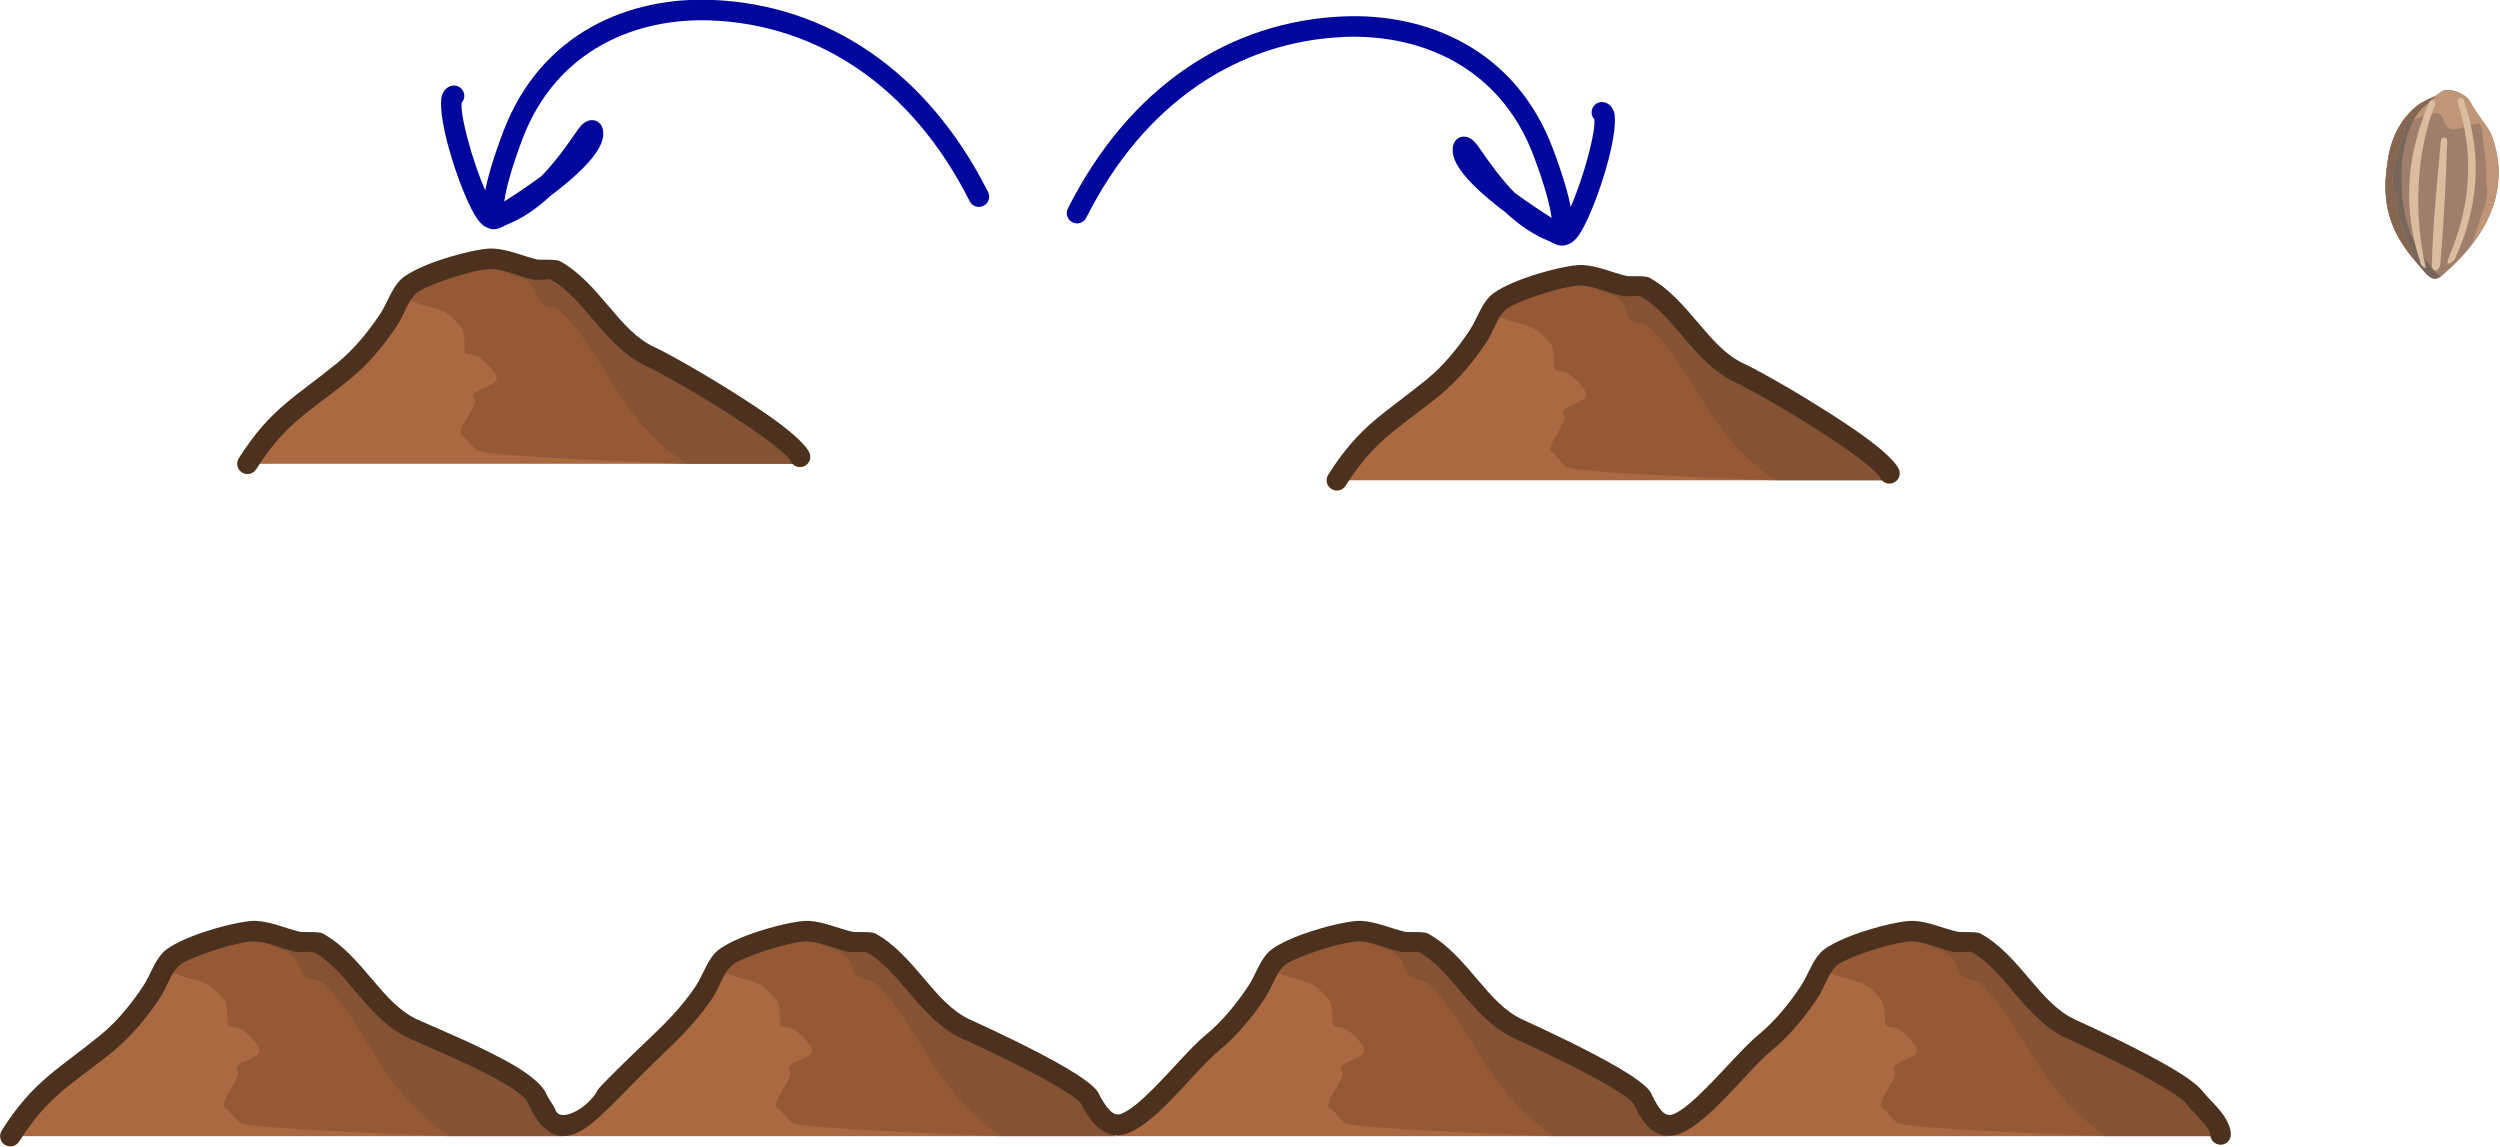 <?xml version="1.0" encoding="UTF-8" standalone="no"?>
<!DOCTYPE svg PUBLIC "-//W3C//DTD SVG 1.1//EN" "http://www.w3.org/Graphics/SVG/1.1/DTD/svg11.dtd">
<svg width="100%" height="100%" viewBox="0 0 1482 680" version="1.1" xmlns="http://www.w3.org/2000/svg" xmlns:xlink="http://www.w3.org/1999/xlink" xml:space="preserve" xmlns:serif="http://www.serif.com/" style="fill-rule:evenodd;clip-rule:evenodd;stroke-linejoin:round;stroke-miterlimit:2;">
    <g transform="matrix(1,0,0,1,-362.99,-493.059)">
        <g>
            <g transform="matrix(0.401,-0.661,0.661,0.401,1032.03,879.469)">
                <path d="M888.95,637.853C895.826,640.309 897.5,655.472 894.41,660.376C887.856,670.775 885.301,682.526 880.075,688.929C855.26,719.334 817.772,727.003 771.038,712.05C769.331,711.504 765.128,710.38 763.76,707.33C762.504,704.532 763.985,699.845 764.514,698.193C772.647,672.815 780.992,647.5 820.354,631.188C838.531,622.835 855.297,622.152 870.254,627.467C876.849,629.81 881.975,635.362 888.95,637.853Z" style="fill:rgb(159,127,107);"/>
            </g>
            <g transform="matrix(0.401,-0.661,0.661,0.401,1032.03,879.469)">
                <path d="M767.97,710.96C766.306,710.224 764.554,709.102 763.76,707.33C762.504,704.532 763.985,699.845 764.514,698.193C772.647,672.815 780.992,647.5 820.354,631.188C838.531,622.835 855.297,622.152 870.254,627.467C876.849,629.81 881.975,635.362 888.95,637.853C891.283,638.686 893.017,640.982 894.169,643.845C893.995,643.762 893.817,643.688 893.634,643.623C886.659,641.132 881.534,635.58 874.938,633.236C859.982,627.921 844.346,632.241 826.17,640.595C789.09,661.402 777.332,678.585 769.199,703.963C768.79,705.24 767.812,708.33 767.97,710.96Z" style="fill:rgb(120,102,91);"/>
            </g>
            <g transform="matrix(0.401,-0.661,0.661,0.401,1032.03,879.469)">
                <path d="M767.952,687.777C775.521,666.038 786.392,645.262 820.354,631.188C838.531,622.835 855.297,622.152 870.254,627.467C876.849,629.81 881.975,635.362 888.95,637.853C895.826,640.309 897.5,655.472 894.41,660.376C887.856,670.775 885.301,682.526 880.075,688.929C860.719,712.645 833.653,722.528 800.5,718.632C808.56,716.992 816.482,714.981 824.498,713.095C829.667,711.879 835.338,710.971 840.167,708.646C843.465,707.058 845.928,704.285 849.065,702.455C856.202,698.292 862.905,693.647 869.183,688.334C873.726,684.49 878.615,681.683 882.531,677.114C882.769,676.837 883.276,676.247 883.815,675.53C879.855,669.365 872.024,666.159 868.797,659.704C866.017,654.145 872.261,651.439 873.633,647.324C873.986,646.264 873.812,644.975 873.38,643.621C872.494,640.849 856.576,626.056 851.967,627.593C849.578,628.389 847.669,629.981 845.196,630.688C843.337,631.219 841.153,630.78 839.2,631.268C829.257,633.754 819.01,636.484 810.183,642.101C807.117,644.052 805.017,647.662 802.252,650.032C798.067,653.619 792.983,656.518 789.291,660.671C781.668,669.247 775.036,678.79 767.952,687.777Z" style="fill:rgb(192,149,120);"/>
            </g>
            <g transform="matrix(0.401,-0.661,0.661,0.401,1032.03,879.469)">
                <path d="M767.952,687.777C775.521,666.038 786.392,645.262 820.354,631.188C838.531,622.835 855.297,622.152 870.254,627.467C875.077,629.181 879.114,632.61 883.664,635.304C885.238,636.236 880.794,635.317 874.938,633.236C870.068,631.506 865.127,630.797 860.051,630.916C856.713,628.584 853.616,627.043 851.967,627.593C849.578,628.389 847.669,629.981 845.196,630.688C843.337,631.219 841.153,630.78 839.2,631.268C829.257,633.754 819.01,636.484 810.183,642.101C807.117,644.052 805.017,647.662 802.252,650.032C798.067,653.619 792.983,656.518 789.291,660.671C781.668,669.247 775.036,678.79 767.952,687.777Z" style="fill:rgb(133,102,81);"/>
            </g>
            <g transform="matrix(0.401,-0.661,0.661,0.401,1032.03,879.469)">
                <path d="M877.548,633.994C832.799,640.433 797.059,658.724 767.952,693.156C767.083,694.184 766.695,698.649 767.952,697.416C795.631,670.286 837.329,645.816 878.37,638.803C879.697,638.576 880.59,637.314 880.363,635.988C880.136,634.661 878.875,633.767 877.548,633.994Z" style="fill:rgb(218,188,159);"/>
            </g>
            <g transform="matrix(0.401,-0.661,0.661,0.401,1032.03,879.469)">
                <path d="M888.928,652.663C862.849,682.307 830.467,701.576 784.778,708.397C783.447,708.596 779.12,709.33 779.318,710.661C779.517,711.993 784.162,713.389 785.498,713.222C833.024,707.288 866.277,687.379 892.59,655.885C893.453,654.852 893.381,653.332 892.37,652.443C891.359,651.553 889.817,651.652 888.928,652.663Z" style="fill:rgb(218,188,159);"/>
            </g>
            <g transform="matrix(0.401,-0.661,0.661,0.401,1032.03,879.469)">
                <path d="M857.147,656.895C827.762,671.23 797.834,685.462 771.101,701.011C769.937,701.688 768.106,705.346 771.017,706.048C772.326,706.364 773.999,706.599 775.206,706.003C803.303,692.122 831.377,677.027 859.438,661.201C860.611,660.54 861.078,659.091 860.446,657.903C859.814,656.714 858.336,656.262 857.147,656.895Z" style="fill:rgb(218,188,159);"/>
            </g>
        </g>
        <g transform="matrix(0.355,0,0,0.422,212.754,799.194)">
            <path d="M1363.19,870.546C1362.22,852.399 1331.8,829.549 1319.02,815.766C1295.99,790.911 1154.29,735.652 1113.91,720.234C1048.03,695.078 1016.18,626.853 953.756,598.478C944.37,594.212 930.347,599.603 920.039,597.541C896.192,592.772 874.529,583.793 849.795,582.556C823.748,581.254 726.865,605.165 707.434,622.829C693.691,635.323 687.767,653.48 676.527,667.785C655.343,694.747 629.906,720.442 601.6,739.902C532.853,787.166 491.713,802.272 440.507,870.546L1363.19,870.546Z" style="fill:rgb(170,105,65);"/>
        </g>
        <g transform="matrix(0.355,0,0,0.422,540.21,799.194)">
            <path d="M1363.19,870.546C1362.22,852.399 1331.8,829.549 1319.02,815.766C1295.99,790.911 1154.29,735.652 1113.91,720.234C1048.03,695.078 1016.18,626.853 953.756,598.478C944.37,594.212 930.347,599.603 920.039,597.541C896.192,592.772 874.529,583.793 849.795,582.556C823.748,581.254 726.865,605.165 707.434,622.829C693.691,635.323 687.767,653.48 676.527,667.785C655.343,694.747 629.906,720.442 601.6,739.902C532.853,787.166 491.713,802.272 440.507,870.546L1363.19,870.546Z" style="fill:rgb(170,105,65);"/>
        </g>
        <g transform="matrix(0.355,0,0,0.422,867.666,799.194)">
            <path d="M1363.19,870.546C1362.22,852.399 1331.8,829.549 1319.02,815.766C1295.99,790.911 1154.29,735.652 1113.91,720.234C1048.03,695.078 1016.18,626.853 953.756,598.478C944.37,594.212 930.347,599.603 920.039,597.541C896.192,592.772 874.529,583.793 849.795,582.556C823.748,581.254 726.865,605.165 707.434,622.829C693.691,635.323 687.767,653.48 676.527,667.785C655.343,694.747 629.906,720.442 601.6,739.902C532.853,787.166 491.713,802.272 440.507,870.546L1363.19,870.546Z" style="fill:rgb(170,105,65);"/>
        </g>
        <g transform="matrix(0.355,0,0,0.422,1195.12,799.194)">
            <path d="M1363.19,870.546C1362.22,852.399 1331.8,829.549 1319.02,815.766C1295.99,790.911 1154.29,735.652 1113.91,720.234C1048.03,695.078 1016.18,626.853 953.756,598.478C944.37,594.212 930.347,599.603 920.039,597.541C896.192,592.772 874.529,583.793 849.795,582.556C823.748,581.254 726.865,605.165 707.434,622.829C693.691,635.323 687.767,653.48 676.527,667.785C655.343,694.747 629.906,720.442 601.6,739.902C532.853,787.166 491.713,802.272 440.507,870.546L1363.19,870.546Z" style="fill:rgb(170,105,65);"/>
        </g>
        <g transform="matrix(0.422,0,0,0.422,152.38,804.208)">
            <path d="M730.26,621.436C732.439,623.592 734.951,625.751 738.574,627.432C777.937,645.69 787.665,633.531 814.397,667.999C820.206,675.489 817.919,701.54 819.269,702.702C822.619,705.586 830.102,705.293 834.182,706.821C844.165,710.562 858.473,725.79 862.78,734.343C871.292,751.249 821.106,752.958 832.771,768C838.773,775.739 804.32,813.707 815.228,819.016C820.138,821.406 831.807,838.18 836.992,840.378C858.199,849.365 1127.4,858.665 1127.4,858.665C1127.4,858.665 1097.13,716.211 1079.83,708.352C1024.42,683.197 997.638,614.971 945.14,586.596C937.247,582.33 925.454,587.721 916.786,585.66C896.731,580.89 878.513,571.911 857.713,570.674C835.808,569.372 754.332,593.283 737.992,610.947C735.049,614.128 732.533,617.676 730.26,621.436Z" style="fill:rgb(149,89,53);"/>
        </g>
        <g transform="matrix(0.422,0,0,0.422,479.836,804.208)">
            <path d="M730.26,621.436C732.439,623.592 734.951,625.751 738.574,627.432C777.937,645.69 787.665,633.531 814.397,667.999C820.206,675.489 817.919,701.54 819.269,702.702C822.619,705.586 830.102,705.293 834.182,706.821C844.165,710.562 858.473,725.79 862.78,734.343C871.292,751.249 821.106,752.958 832.771,768C838.773,775.739 804.32,813.707 815.228,819.016C820.138,821.406 831.807,838.18 836.992,840.378C858.199,849.365 1127.4,858.665 1127.4,858.665C1127.4,858.665 1097.13,716.211 1079.83,708.352C1024.42,683.197 997.638,614.971 945.14,586.596C937.247,582.33 925.454,587.721 916.786,585.66C896.731,580.89 878.513,571.911 857.713,570.674C835.808,569.372 754.332,593.283 737.992,610.947C735.049,614.128 732.533,617.676 730.26,621.436Z" style="fill:rgb(149,89,53);"/>
        </g>
        <g transform="matrix(0.422,0,0,0.422,807.293,804.208)">
            <path d="M730.26,621.436C732.439,623.592 734.951,625.751 738.574,627.432C777.937,645.69 787.665,633.531 814.397,667.999C820.206,675.489 817.919,701.54 819.269,702.702C822.619,705.586 830.102,705.293 834.182,706.821C844.165,710.562 858.473,725.79 862.78,734.343C871.292,751.249 821.106,752.958 832.771,768C838.773,775.739 804.32,813.707 815.228,819.016C820.138,821.406 831.807,838.18 836.992,840.378C858.199,849.365 1127.4,858.665 1127.4,858.665C1127.4,858.665 1097.13,716.211 1079.83,708.352C1024.42,683.197 997.638,614.971 945.14,586.596C937.247,582.33 925.454,587.721 916.786,585.66C896.731,580.89 878.513,571.911 857.713,570.674C835.808,569.372 754.332,593.283 737.992,610.947C735.049,614.128 732.533,617.676 730.26,621.436Z" style="fill:rgb(149,89,53);"/>
        </g>
        <g transform="matrix(0.422,0,0,0.422,1134.75,804.208)">
            <path d="M730.26,621.436C732.439,623.592 734.951,625.751 738.574,627.432C777.937,645.69 787.665,633.531 814.397,667.999C820.206,675.489 817.919,701.54 819.269,702.702C822.619,705.586 830.102,705.293 834.182,706.821C844.165,710.562 858.473,725.79 862.78,734.343C871.292,751.249 821.106,752.958 832.771,768C838.773,775.739 804.32,813.707 815.228,819.016C820.138,821.406 831.807,838.18 836.992,840.378C858.199,849.365 1127.4,858.665 1127.4,858.665C1127.4,858.665 1097.13,716.211 1079.83,708.352C1024.42,683.197 997.638,614.971 945.14,586.596C937.247,582.33 925.454,587.721 916.786,585.66C896.731,580.89 878.513,571.911 857.713,570.674C835.808,569.372 754.332,593.283 737.992,610.947C735.049,614.128 732.533,617.676 730.26,621.436Z" style="fill:rgb(149,89,53);"/>
        </g>
        <g transform="matrix(0.422,0,0,0.422,152.38,804.208)">
            <path d="M852.878,570.722C852.983,570.936 853.09,571.153 853.198,571.368C855.594,576.16 875.417,592.322 895.546,596.959C916.687,601.83 921.656,625.534 922.788,627.649C930.219,641.538 944.168,636.315 951.662,643.001C988.86,676.189 1017.99,736.559 1048.01,778.354C1071.5,811.071 1099.81,838.094 1129.17,858.665L1289.46,858.665C1288.64,840.517 1263.06,817.667 1252.32,803.884C1232.95,779.029 1113.78,723.77 1079.83,708.352C1024.42,683.197 997.638,614.971 945.14,586.596C937.247,582.33 925.454,587.721 916.786,585.66C896.731,580.89 878.513,571.911 857.713,570.674C856.328,570.592 854.706,570.61 852.878,570.722Z" style="fill:rgb(133,82,51);"/>
        </g>
        <g transform="matrix(0.422,0,0,0.422,479.836,804.208)">
            <path d="M852.878,570.722C852.983,570.936 853.09,571.153 853.198,571.368C855.594,576.16 875.417,592.322 895.546,596.959C916.687,601.83 921.656,625.534 922.788,627.649C930.219,641.538 944.168,636.315 951.662,643.001C988.86,676.189 1017.99,736.559 1048.01,778.354C1071.5,811.071 1099.81,838.094 1129.17,858.665L1289.46,858.665C1288.64,840.517 1263.06,817.667 1252.32,803.884C1232.95,779.029 1113.78,723.77 1079.83,708.352C1024.42,683.197 997.638,614.971 945.14,586.596C937.247,582.33 925.454,587.721 916.786,585.66C896.731,580.89 878.513,571.911 857.713,570.674C856.328,570.592 854.706,570.61 852.878,570.722Z" style="fill:rgb(133,82,51);"/>
        </g>
        <g transform="matrix(0.422,0,0,0.422,807.293,804.208)">
            <path d="M852.878,570.722C852.983,570.936 853.09,571.153 853.198,571.368C855.594,576.16 875.417,592.322 895.546,596.959C916.687,601.83 921.656,625.534 922.788,627.649C930.219,641.538 944.168,636.315 951.662,643.001C988.86,676.189 1017.99,736.559 1048.01,778.354C1071.5,811.071 1099.81,838.094 1129.17,858.665L1289.46,858.665C1288.64,840.517 1263.06,817.667 1252.32,803.884C1232.95,779.029 1113.78,723.77 1079.83,708.352C1024.42,683.197 997.638,614.971 945.14,586.596C937.247,582.33 925.454,587.721 916.786,585.66C896.731,580.89 878.513,571.911 857.713,570.674C856.328,570.592 854.706,570.61 852.878,570.722Z" style="fill:rgb(133,82,51);"/>
        </g>
        <g transform="matrix(0.422,0,0,0.422,1134.75,804.208)">
            <path d="M852.878,570.722C852.983,570.936 853.09,571.153 853.198,571.368C855.594,576.16 875.417,592.322 895.546,596.959C916.687,601.83 921.656,625.534 922.788,627.649C930.219,641.538 944.168,636.315 951.662,643.001C988.86,676.189 1017.99,736.559 1048.01,778.354C1071.5,811.071 1099.81,838.094 1129.17,858.665L1289.46,858.665C1288.64,840.517 1263.06,817.667 1252.32,803.884C1232.95,779.029 1113.78,723.77 1079.83,708.352C1024.42,683.197 997.638,614.971 945.14,586.596C937.247,582.33 925.454,587.721 916.786,585.66C896.731,580.89 878.513,571.911 857.713,570.674C856.328,570.592 854.706,570.61 852.878,570.722Z" style="fill:rgb(133,82,51);"/>
        </g>
        <g transform="matrix(0.355,0,0,0.422,212.754,799.194)">
            <path d="M945.905,611.338C975.13,624.712 996.932,647.643 1019.45,669.921C1045.11,695.314 1071.59,719.941 1106.81,733.39C1134.77,744.067 1215.35,771.53 1266.55,797.242C1278.71,803.348 1289.12,809.285 1296.4,814.877C1299.61,817.335 1302.18,819.479 1303.33,821.643C1320.18,853.48 1338.31,867.186 1356.3,869.896C1369.54,871.889 1384.25,868.613 1400.86,859.206C1431.3,841.955 1472.21,801.372 1536.11,750.384C1563.88,728.225 1591.64,703.637 1613.55,675.751C1624.29,662.085 1629.61,644.576 1642.73,632.641C1649.42,626.565 1667.16,620.291 1686.99,614.227C1719.04,604.431 1756.99,596.256 1771.46,596.98C1795.18,598.166 1815.88,607.024 1838.75,611.598C1844.68,612.784 1868.18,611.312 1868.59,611.338C1897.82,624.712 1919.62,647.643 1942.13,669.921C1967.8,695.314 1994.27,719.941 2029.5,733.39C2057.47,744.073 2134.6,774.061 2186.18,799.542C2205.64,809.16 2221.39,817.677 2227.78,824.257C2228.64,825.698 2241.1,846.28 2254.62,856.644C2268.42,867.23 2286.14,873.08 2307.53,866.206C2326.76,860.023 2349.82,843.966 2372.82,824.636C2403.87,798.536 2435.4,766.519 2457.85,751.089C2487.44,730.747 2514.09,703.935 2536.23,675.751C2546.97,662.085 2552.29,644.576 2565.42,632.641C2572.1,626.565 2589.84,620.291 2609.68,614.227C2641.72,604.431 2679.68,596.256 2694.15,596.98C2717.87,598.166 2738.57,607.024 2761.44,611.598C2767.36,612.784 2790.87,611.312 2791.28,611.338C2820.5,624.712 2842.3,647.643 2864.82,669.921C2890.49,695.314 2916.96,719.941 2952.18,733.39C2980.16,744.073 3057.29,774.061 3108.86,799.542C3128.46,809.226 3144.29,817.794 3150.6,824.393C3151.1,825.305 3159.92,841.275 3168.71,850.727C3182.57,865.637 3202.67,876.118 3230.97,866.285C3249.41,859.878 3272.45,843.561 3295.59,824.148C3327.02,797.775 3359.23,765.735 3380.53,751.089C3410.12,730.747 3436.78,703.935 3458.92,675.751C3469.66,662.085 3474.98,644.576 3488.11,632.641C3494.79,626.565 3512.53,620.291 3532.37,614.227C3564.41,604.431 3602.36,596.256 3616.84,596.98C3640.56,598.166 3661.25,607.024 3684.12,611.598C3690.05,612.784 3713.55,611.312 3713.97,611.338C3743.19,624.712 3764.99,647.643 3787.51,669.921C3813.17,695.314 3839.64,719.941 3874.87,733.39C3902.84,744.073 3979.97,774.061 4031.55,799.542C4051.41,809.352 4067.39,818.018 4073.53,824.648C4080.05,831.684 4091.05,840.458 4100.57,849.766C4107.13,856.181 4113.75,862.462 4114.09,868.847C4114.52,876.814 4122.56,882.989 4132.03,882.63C4141.5,882.27 4148.85,875.51 4148.42,867.543C4147.89,857.728 4141.77,847.107 4132.58,837.059C4122.36,825.887 4108.32,815.172 4100.64,806.884C4092.96,798.6 4073.76,786.882 4048.96,774.626C3996.32,748.621 3917.63,717.98 3889.08,707.078C3858.42,695.371 3836.03,673.308 3813.69,651.206C3788.28,626.068 3763.03,600.785 3729.99,585.767C3723.47,582.806 3696.71,584.412 3692.07,583.485C3667.25,578.52 3644.62,569.42 3618.87,568.133C3602.09,567.293 3557.78,575.709 3520.63,587.067C3494.33,595.108 3471.74,604.961 3462.88,613.017C3448.52,626.07 3441.99,644.874 3430.25,659.82C3410.03,685.56 3385.81,710.138 3358.78,728.716C3336.89,743.771 3303.63,776.581 3271.32,803.69C3251.96,819.932 3233.27,834.216 3217.85,839.577C3207.63,843.126 3200.78,838.309 3195.78,832.928C3186.36,822.792 3180.99,810.164 3177.95,806.884C3170.27,798.6 3151.08,786.882 3126.27,774.626C3073.63,748.621 2994.94,717.98 2966.39,707.078C2935.73,695.371 2913.34,673.308 2891,651.206C2865.6,626.068 2840.34,600.785 2807.3,585.767C2800.78,582.806 2774.03,584.412 2769.39,583.485C2744.56,578.52 2721.94,569.42 2696.19,568.133C2679.4,567.293 2635.1,575.709 2597.94,587.067C2571.64,595.108 2549.06,604.961 2540.2,613.017C2525.84,626.07 2519.31,644.874 2507.57,659.82C2487.34,685.56 2463.12,710.138 2436.1,728.716C2413.03,744.579 2380.45,777.365 2348.53,804.197C2329.54,820.156 2311.14,834.108 2295.26,839.214C2285.46,842.364 2278.46,836.584 2273,831.032C2263.21,821.079 2257.34,809.125 2255.26,806.884C2247.59,798.6 2228.39,786.882 2203.58,774.626C2150.95,748.621 2072.25,717.98 2043.7,707.078C2013.05,695.371 1990.65,673.308 1968.32,651.206C1942.91,626.068 1917.65,600.785 1884.61,585.767C1878.1,582.806 1851.34,584.412 1846.7,583.485C1821.88,578.52 1799.25,569.42 1773.5,568.133C1756.72,567.293 1712.41,575.709 1675.26,587.067C1648.95,595.108 1626.37,604.961 1617.51,613.017C1603.15,626.07 1596.62,644.874 1584.88,659.82C1564.42,685.857 1538.39,708.731 1512.46,729.421C1482.33,753.46 1423.95,800.695 1420.82,806.301C1408.05,829.222 1359.16,852.95 1350.93,834.053C1347.79,826.834 1340.26,820.344 1334.72,809.889C1329.11,799.286 1310.34,785.579 1284.17,772.432C1231.86,746.16 1149.58,717.986 1121.02,707.078C1090.36,695.371 1067.97,673.308 1045.63,651.206C1020.23,626.068 994.965,600.785 961.926,585.767C955.411,582.806 928.652,584.412 924.014,583.485C899.189,578.52 876.563,569.42 850.815,568.133C834.031,567.293 789.726,575.709 752.568,587.067C726.266,595.108 703.684,604.961 694.822,613.017C680.464,626.07 673.936,644.874 662.192,659.82C641.968,685.56 617.748,710.138 590.725,728.716C520.288,777.142 478.44,792.885 425.975,862.838C420.916,869.583 423.321,878.513 431.341,882.768C439.362,887.022 449.981,885 455.04,878.255C504.986,811.659 545.419,797.19 612.475,751.089C642.063,730.747 668.717,703.935 690.862,675.751C701.599,662.085 706.918,644.576 720.047,632.641C726.731,626.565 744.47,620.291 764.307,614.227C796.351,604.431 834.302,596.256 848.775,596.98C872.495,598.166 893.194,607.024 916.064,611.598C921.99,612.784 945.493,611.312 945.905,611.338Z" style="fill:rgb(77,49,31);"/>
        </g>
        <g id="Layer-1" serif:id="Layer 1">
        </g>
        <g transform="matrix(0.355,0,0,0.422,353.319,400.623)">
            <path d="M1363.19,870.546C1362.22,852.399 1331.8,829.549 1319.02,815.766C1295.99,790.911 1154.29,735.652 1113.91,720.234C1048.03,695.078 1016.18,626.853 953.756,598.478C944.37,594.212 930.347,599.603 920.039,597.541C896.192,592.772 874.529,583.793 849.795,582.556C823.748,581.254 726.865,605.165 707.434,622.829C693.691,635.323 687.767,653.48 676.527,667.785C655.343,694.747 629.906,720.442 601.6,739.902C532.853,787.166 491.713,802.272 440.507,870.546L1363.19,870.546Z" style="fill:rgb(170,105,65);"/>
        </g>
        <g transform="matrix(0.355,0,0,0.422,999.122,410.396)">
            <path d="M1363.19,870.546C1362.22,852.399 1331.8,829.549 1319.02,815.766C1295.99,790.911 1154.29,735.652 1113.91,720.234C1048.03,695.078 1016.18,626.853 953.756,598.478C944.37,594.212 930.347,599.603 920.039,597.541C896.192,592.772 874.529,583.793 849.795,582.556C823.748,581.254 726.865,605.165 707.434,622.829C693.691,635.323 687.767,653.48 676.527,667.785C655.343,694.747 629.906,720.442 601.6,739.902C532.853,787.166 491.713,802.272 440.507,870.546L1363.19,870.546Z" style="fill:rgb(170,105,65);"/>
        </g>
        <g transform="matrix(1,0,0,0.669,-24.754,208.293)">
            <path d="M675.387,594.296C671.58,581.401 667.714,564.317 664.97,548.87C663.255,539.219 661.977,530.219 661.472,523.33C661.303,521.03 661.322,518.269 661.351,516.781C662.729,514.576 663.344,511.396 662.797,508.264C661.948,503.399 658.614,500.48 655.358,501.749C652.957,502.685 650.662,505.305 649.633,510.793C648.371,517.526 649.803,534.517 653.183,553.542C657.946,580.354 666.074,611.52 671.8,621.825C673.624,625.109 675.549,626.945 677.345,627.789C678.869,628.999 680.986,629.309 683.827,627.77C684.823,627.23 686.218,626.246 687.92,624.886C697.876,619.026 706.52,609.68 713.85,599.428C720.887,591.55 727.87,582.901 733.343,574.651C737.578,568.266 740.933,562.061 742.919,556.62C744.742,551.627 745.501,546.984 745.357,543.05C745.134,536.975 743.093,534.378 741.807,533.269C740.073,531.774 735.912,530.565 732.014,537.345C728.762,543.002 722.492,558.696 713.117,574.597C711.674,577.043 710.155,579.499 708.557,581.921C700.648,590.646 692.35,598.773 686.688,604.137C687.662,593.866 690.315,577.224 697.315,549.376C717.591,468.707 765.787,441.172 809.349,443.769C872.557,447.538 928.324,502.22 962.579,603.994C964.09,608.486 967.759,610.299 970.766,608.04C973.772,605.782 974.986,600.302 973.474,595.811C936.954,487.304 877.225,429.585 809.835,425.567C761.577,422.689 708.36,453.606 685.898,542.972C679.917,566.766 676.894,583.019 675.387,594.296Z" style="fill:rgb(0,7,157);"/>
        </g>
        <g transform="matrix(-1,0,0,0.669,1969.5,218.066)">
            <path d="M686.688,604.137C692.349,598.774 700.646,590.647 708.557,581.921C710.155,579.499 711.674,577.043 713.117,574.597C722.492,558.696 728.762,543.002 732.014,537.345C735.912,530.565 740.073,531.774 741.807,533.269C743.093,534.378 745.134,536.975 745.357,543.05C745.501,546.984 744.742,551.627 742.919,556.62C740.933,562.061 737.578,568.266 733.343,574.651C727.87,582.901 720.887,591.55 713.85,599.428C706.52,609.679 697.875,619.025 687.92,624.886C686.218,626.246 684.823,627.23 683.827,627.77C681.071,629.263 679.036,628.658 677.992,628.055C676.018,627.369 673.846,625.507 671.8,621.825C666.074,611.52 657.946,580.354 653.183,553.542C649.803,534.517 648.371,517.526 649.633,510.793C650.662,505.305 652.957,502.685 655.358,501.749C658.614,500.48 661.948,503.399 662.797,508.264C663.344,511.396 662.729,514.576 661.351,516.781C661.322,518.269 661.303,521.03 661.472,523.33C661.977,530.219 663.255,539.219 664.97,548.87C667.714,564.317 671.58,581.401 675.387,594.296C676.894,583.019 679.917,566.766 685.898,542.972C708.36,453.606 761.577,422.689 809.835,425.567C877.225,429.585 936.954,487.304 973.474,595.811C974.986,600.302 973.772,605.782 970.766,608.04C967.759,610.299 964.09,608.486 962.579,603.994C928.324,502.22 872.557,447.538 809.349,443.769C765.787,441.172 717.591,468.707 697.315,549.376C690.315,577.224 687.662,593.866 686.688,604.137Z" style="fill:rgb(0,7,157);"/>
        </g>
        <g transform="matrix(0.422,0,0,0.422,292.945,405.637)">
            <path d="M730.26,621.436C732.439,623.592 734.951,625.751 738.574,627.432C777.937,645.69 787.665,633.531 814.397,667.999C820.206,675.489 817.919,701.54 819.269,702.702C822.619,705.586 830.102,705.293 834.182,706.821C844.165,710.562 858.473,725.79 862.78,734.343C871.292,751.249 821.106,752.958 832.771,768C838.773,775.739 804.32,813.707 815.228,819.016C820.138,821.406 831.807,838.18 836.992,840.378C858.199,849.365 1127.4,858.665 1127.4,858.665C1127.4,858.665 1097.13,716.211 1079.83,708.352C1024.42,683.197 997.638,614.971 945.14,586.596C937.247,582.33 925.454,587.721 916.786,585.66C896.731,580.89 878.513,571.911 857.713,570.674C835.808,569.372 754.332,593.283 737.992,610.947C735.049,614.128 732.533,617.676 730.26,621.436Z" style="fill:rgb(149,89,53);"/>
        </g>
        <g transform="matrix(0.422,0,0,0.422,938.748,415.41)">
            <path d="M730.26,621.436C732.439,623.592 734.951,625.751 738.574,627.432C777.937,645.69 787.665,633.531 814.397,667.999C820.206,675.489 817.919,701.54 819.269,702.702C822.619,705.586 830.102,705.293 834.182,706.821C844.165,710.562 858.473,725.79 862.78,734.343C871.292,751.249 821.106,752.958 832.771,768C838.773,775.739 804.32,813.707 815.228,819.016C820.138,821.406 831.807,838.18 836.992,840.378C858.199,849.365 1127.4,858.665 1127.4,858.665C1127.4,858.665 1097.13,716.211 1079.83,708.352C1024.42,683.197 997.638,614.971 945.14,586.596C937.247,582.33 925.454,587.721 916.786,585.66C896.731,580.89 878.513,571.911 857.713,570.674C835.808,569.372 754.332,593.283 737.992,610.947C735.049,614.128 732.533,617.676 730.26,621.436Z" style="fill:rgb(149,89,53);"/>
        </g>
        <g transform="matrix(0.422,0,0,0.422,292.945,405.637)">
            <path d="M852.878,570.722C852.983,570.936 853.09,571.153 853.198,571.368C855.594,576.16 875.417,592.322 895.546,596.959C916.687,601.83 921.656,625.534 922.788,627.649C930.219,641.538 944.168,636.315 951.662,643.001C988.86,676.189 1017.99,736.559 1048.01,778.354C1071.5,811.071 1099.81,838.094 1129.17,858.665L1289.46,858.665C1288.64,840.517 1263.06,817.667 1252.32,803.884C1232.95,779.029 1113.78,723.77 1079.83,708.352C1024.42,683.197 997.638,614.971 945.14,586.596C937.247,582.33 925.454,587.721 916.786,585.66C896.731,580.89 878.513,571.911 857.713,570.674C856.328,570.592 854.706,570.61 852.878,570.722Z" style="fill:rgb(133,82,51);"/>
        </g>
        <g transform="matrix(0.422,0,0,0.422,938.748,415.41)">
            <path d="M852.878,570.722C852.983,570.936 853.09,571.153 853.198,571.368C855.594,576.16 875.417,592.322 895.546,596.959C916.687,601.83 921.656,625.534 922.788,627.649C930.219,641.538 944.168,636.315 951.662,643.001C988.86,676.189 1017.99,736.559 1048.01,778.354C1071.5,811.071 1099.81,838.094 1129.17,858.665L1289.46,858.665C1288.64,840.517 1263.06,817.667 1252.32,803.884C1232.95,779.029 1113.78,723.77 1079.83,708.352C1024.42,683.197 997.638,614.971 945.14,586.596C937.247,582.33 925.454,587.721 916.786,585.66C896.731,580.89 878.513,571.911 857.713,570.674C856.328,570.592 854.706,570.61 852.878,570.722Z" style="fill:rgb(133,82,51);"/>
        </g>
        <g transform="matrix(0.355,0,0,0.422,353.319,400.623)">
            <path d="M945.905,611.338C975.13,624.712 996.932,647.643 1019.45,669.921C1045.11,695.314 1071.59,719.941 1106.81,733.39C1134.65,744.023 1236.16,793.206 1299.94,831.851C1315.8,841.46 1329.28,850.367 1338.47,857.829C1342.84,861.375 1346.21,864.216 1347.5,866.657C1351.36,873.942 1361.52,877.223 1370.18,873.98C1378.85,870.736 1382.75,862.188 1378.89,854.903C1373.55,844.81 1351.2,827.291 1320.03,808.405C1254.33,768.598 1149.7,718.03 1121.02,707.078C1090.36,695.371 1067.97,673.308 1045.63,651.206C1020.23,626.068 994.965,600.785 961.926,585.767C955.411,582.806 928.652,584.412 924.014,583.485C899.189,578.52 876.563,569.42 850.815,568.133C834.031,567.293 789.726,575.709 752.568,587.067C726.266,595.108 703.684,604.961 694.822,613.017C680.464,626.07 673.936,644.874 662.192,659.82C641.968,685.56 617.748,710.138 590.725,728.716C520.288,777.142 478.44,792.885 425.975,862.838C420.916,869.583 423.321,878.513 431.341,882.768C439.362,887.022 449.981,885 455.04,878.255C504.986,811.659 545.419,797.19 612.475,751.089C642.063,730.747 668.717,703.935 690.862,675.751C701.599,662.085 706.918,644.576 720.047,632.641C726.731,626.565 744.47,620.291 764.307,614.227C796.351,604.431 834.302,596.256 848.775,596.98C872.495,598.166 893.194,607.024 916.064,611.598C921.99,612.784 945.493,611.312 945.905,611.338Z" style="fill:rgb(77,49,31);"/>
        </g>
        <g transform="matrix(0.355,0,0,0.422,999.122,410.396)">
            <path d="M945.905,611.338C975.13,624.712 996.932,647.643 1019.45,669.921C1045.11,695.314 1071.59,719.941 1106.81,733.39C1134.65,744.023 1236.16,793.206 1299.94,831.851C1315.8,841.46 1329.28,850.367 1338.47,857.829C1342.84,861.375 1346.21,864.216 1347.5,866.657C1351.36,873.942 1361.52,877.223 1370.18,873.98C1378.85,870.736 1382.75,862.188 1378.89,854.903C1373.55,844.81 1351.2,827.291 1320.03,808.405C1254.33,768.598 1149.7,718.03 1121.02,707.078C1090.36,695.371 1067.97,673.308 1045.63,651.206C1020.23,626.068 994.965,600.785 961.926,585.767C955.411,582.806 928.652,584.412 924.014,583.485C899.189,578.52 876.563,569.42 850.815,568.133C834.031,567.293 789.726,575.709 752.568,587.067C726.266,595.108 703.684,604.961 694.822,613.017C680.464,626.07 673.936,644.874 662.192,659.82C641.968,685.56 617.748,710.138 590.725,728.716C520.288,777.142 478.44,792.885 425.975,862.838C420.916,869.583 423.321,878.513 431.341,882.768C439.362,887.022 449.981,885 455.04,878.255C504.986,811.659 545.419,797.19 612.475,751.089C642.063,730.747 668.717,703.935 690.862,675.751C701.599,662.085 706.918,644.576 720.047,632.641C726.731,626.565 744.47,620.291 764.307,614.227C796.351,604.431 834.302,596.256 848.775,596.98C872.495,598.166 893.194,607.024 916.064,611.598C921.99,612.784 945.493,611.312 945.905,611.338Z" style="fill:rgb(77,49,31);"/>
        </g>
    </g>
</svg>

